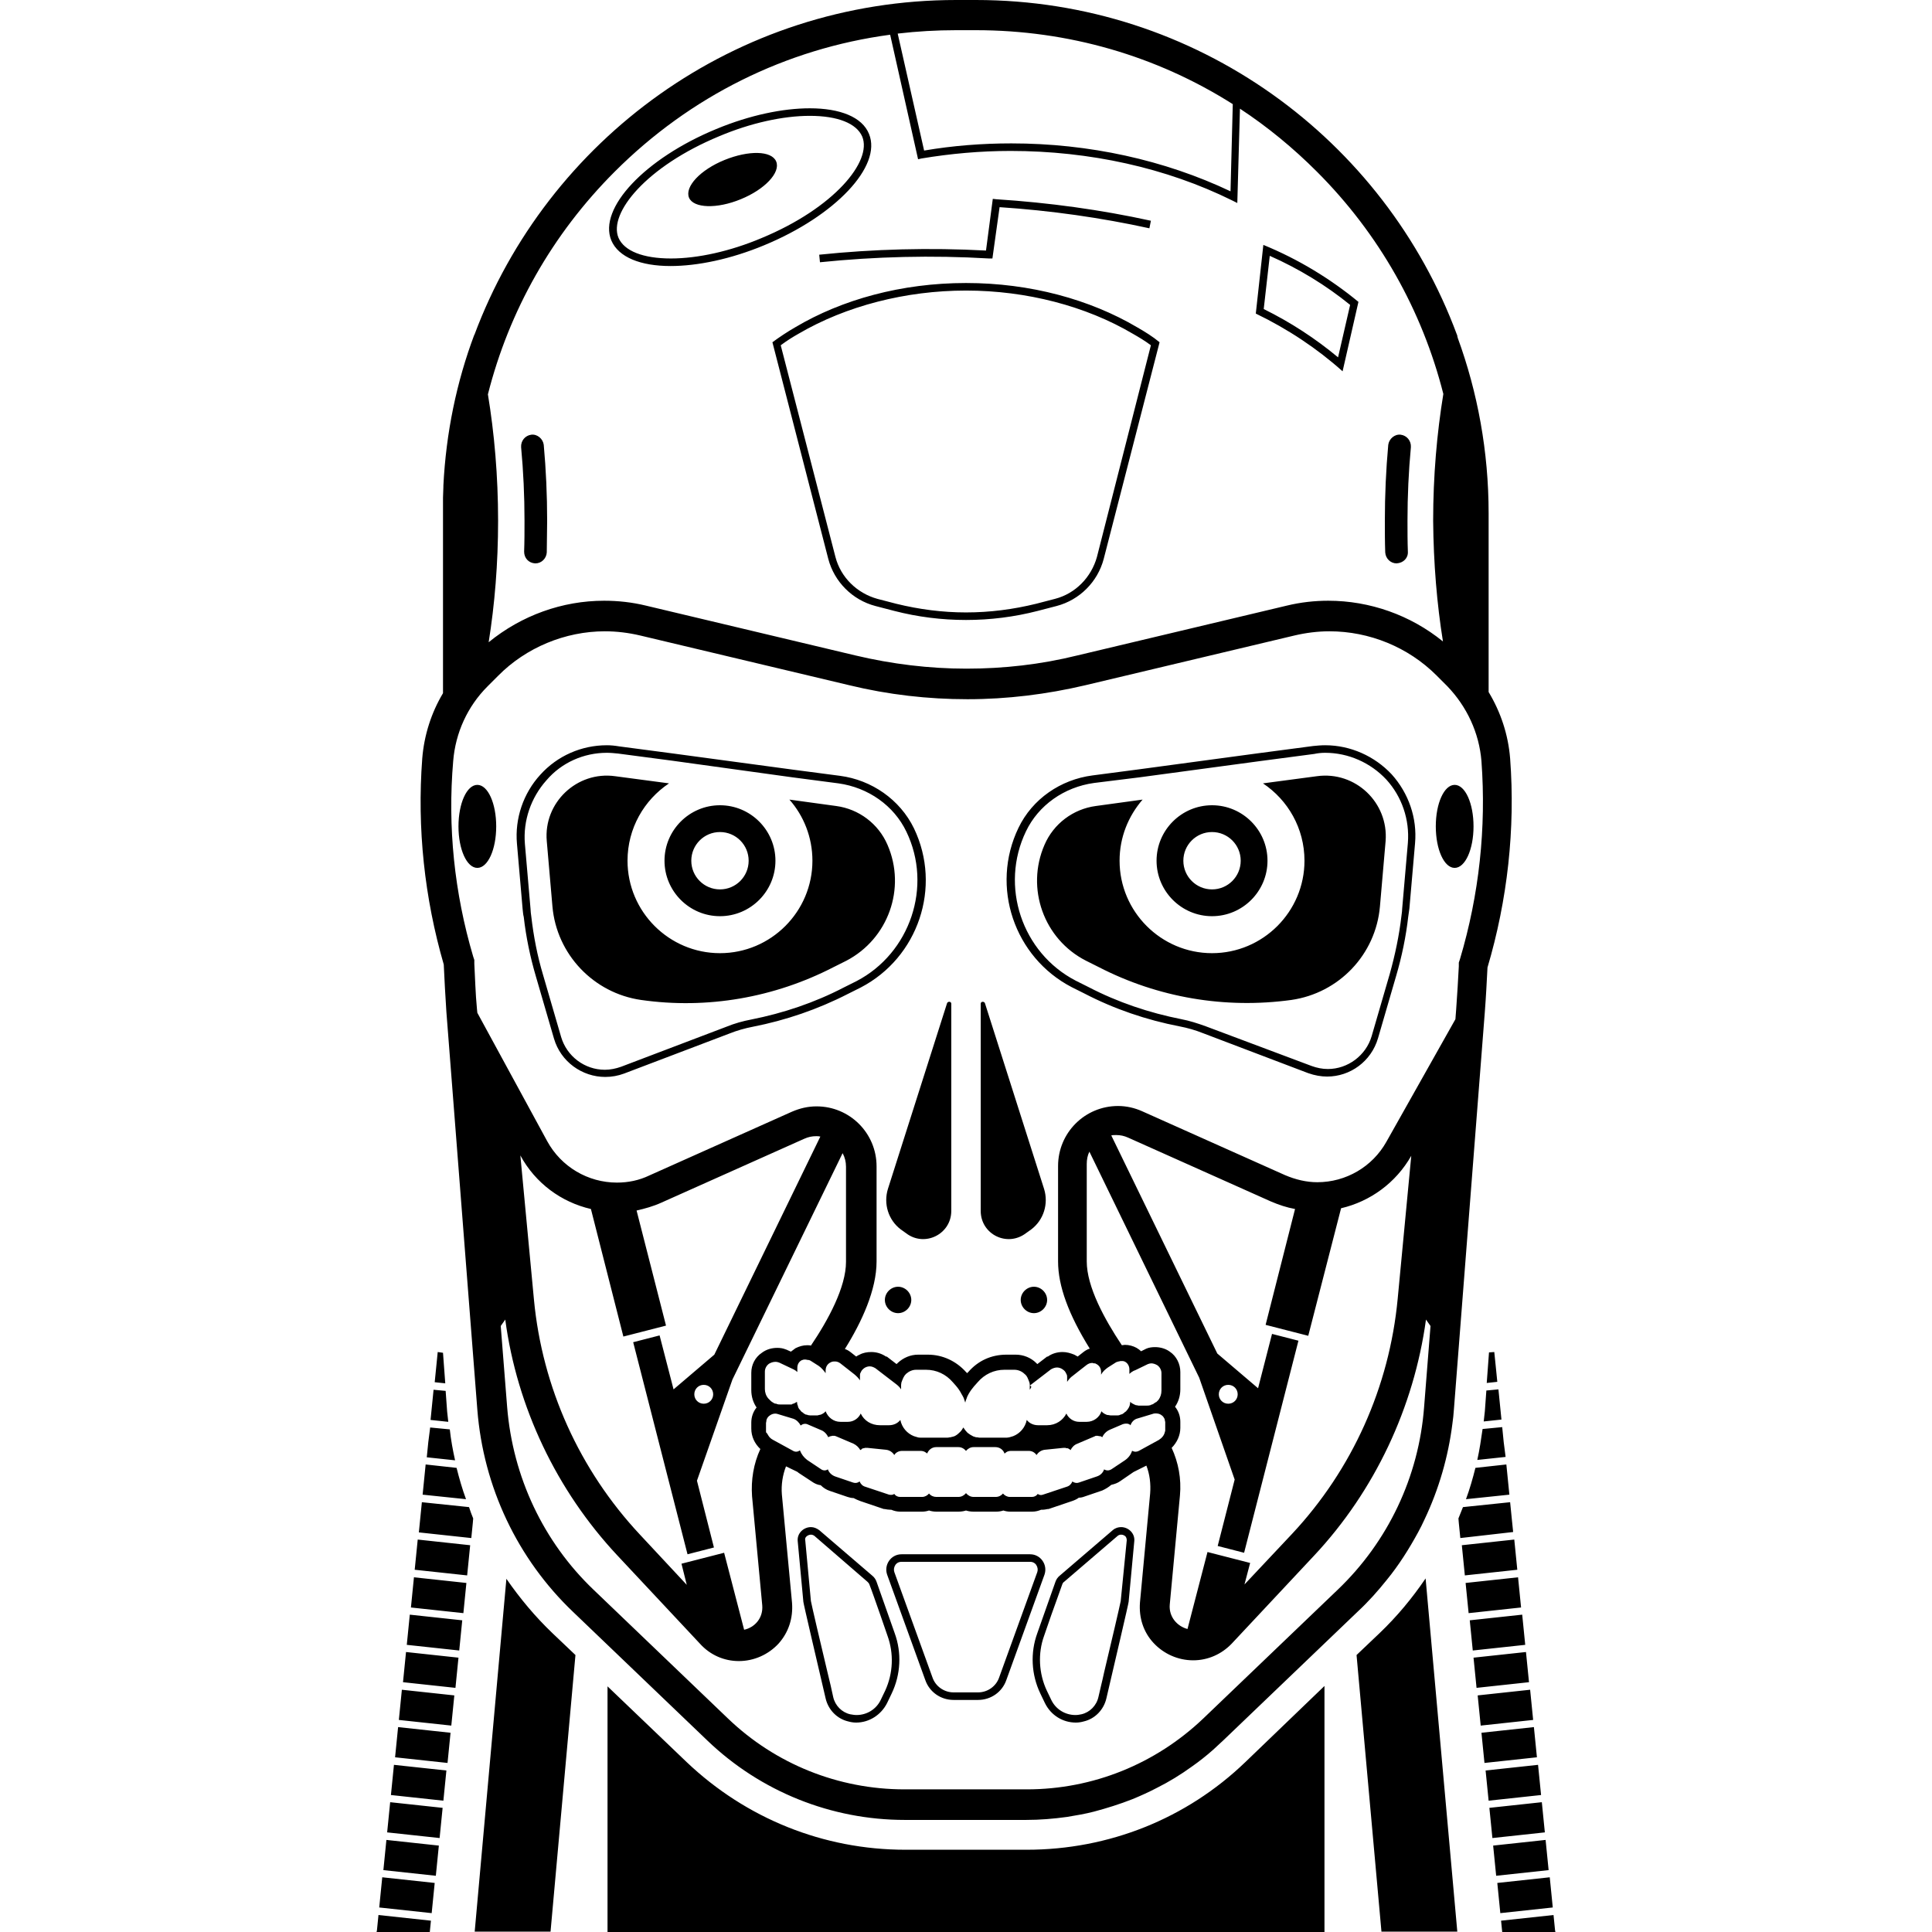 <svg version="1.1" xmlns="http://www.w3.org/2000/svg" x="0" y="0" viewBox="0 0 512 512" xml:space="preserve"><path d="M101.3 497.5l13.9 1.5-.4 4-.4 4-13.9-1.5.4-4 .4-4zm12.2-115.3l-.4 4 7.5.8c-.6-2.7-1.1-5.4-1.4-8.2l-5.2-.5-.5 3.9zM102 491.6l-.4 4 13.9 1.5.4-4 .4-4-13.9-1.5-.4 4zm10.4-99.5l-.4 4 11.5 1.2c-1-2.7-1.8-5.5-2.5-8.3l-8.2-.9-.4 4zM99.9 511.5l-.1.5h14.1l.3-3-13.9-1.5-.4 4zm3.1-29.9l-.4 4 13.9 1.5.4-4 .4-4-13.9-1.5-.4 4zm3.1-29.8l-.4 4 13.9 1.5.4-4 .4-4-13.9-1.5-.4 4zm-1 9.9l-.4 4 13.9 1.5.4-4 .4-4-13.9-1.5-.4 4zm-1.1 10l-.4 4 13.9 1.5.4-4 .4-4-13.9-1.5-.4 4zm3.2-29.9l-.4 4 13.9 1.5.4-4 .4-4-13.9-1.5-.4 4zm284.3-54.9l7.5-.8-.5-3.9-.4-4-5.2.5c-.4 2.8-.8 5.5-1.4 8.2zm4.5-28.6l-1.4.1-.6 8.1 2.8-.3-.4-4-.4-3.9zm-2.5 15.7l-.3 2.7 4.7-.5-.4-4-.4-4-3.2.3-.4 5.5zm-279-1.7l-.4 4 4.7.5-.3-2.7-.4-5.5-3.2-.3-.4 4zm1.5-14l-.4 4-.4 4 2.8.3-.6-8.1-1.4-.2zm272.5 39l11.5-1.2-.4-4-.4-4-8.2.9c-.7 2.8-1.5 5.6-2.5 8.3zm22.6 104.2l-.4-4-13.9 1.5.4 4 .4 4 13.9-1.5-.4-4zm-6.3-59.7l-.4-4-13.9 1.5.4 4 .4 4 13.9-1.5-.4-4zm2.1 19.9l-.4-4-13.9 1.5.4 4 .4 4 13.9-1.5-.4-4zm-1-9.9l-.4-4-13.9 1.5.4 4 .4 4 13.9-1.5-.4-4zm-2.1-19.9l-.4-4-13.9 1.5.4 4 .4 4 13.9-1.5-.4-4zm5.2 49.7l-.4-4-13.9 1.5.4 4 .4 4 13.9-1.5-.4-4zm3.1 29.9l-.4-4-13.9 1.5.3 3h14.1l-.1-.5zm-2.1-19.9l-.4-4-13.9 1.5.4 4 .4 4 13.9-1.5-.4-4zm-7.3-69.6l-.4-4-13.9 1.5.4 4 .4 4 13.9-1.5-.4-4zm-294.5 9.9l-.4 4 13.9 1.5.4-4 .4-4-13.9-1.5-.4 4zM408 471.7l-.4-4-13.9 1.5.4 4 .4 4 13.9-1.5-.4-4zM110.3 412l-.4 4 13.9 1.5.4-4 .4-4-13.9-1.5-.4 4zm23.9 6.4l-8.4 93.5h20.1l6.6-73.3-6.1-5.8c-4.6-4.4-8.6-9.2-12.2-14.4zm267.5-6.4l-.4-4-13.9 1.5.4 4 .4 4 13.9-1.5-.4-4zm-292.4 10l-.4 4 13.9 1.5.4-4 .4-4-13.9-1.5-.4 4zm2.5-23.9l-.4 4-.4 4 13.9 1.5.4-4 .1-1.2c-.4-1-.8-2-1.1-3l-12.5-1.3zm160.3 92.1h-32.2c-21.7 0-42.2-8.3-57.9-23.2l-21-20.1V512h190v-65.2L330 467c-15.6 15-36.2 23.2-57.9 23.2zm128.5-88.1l-.4-4-12.5 1.3-1.2 3 .1 1.2.4 4 14-1.6-.4-3.9zm-35 30.7l-6.1 5.8 6.6 73.3h20.1l-8.4-93.6c-3.6 5.3-7.6 10.1-12.2 14.5zm-126.9-107l1.4 1c4.9 3.8 12 .3 12-5.9V266c0-.6-.8-.7-1.1-.2l-15.7 49.3c-1.2 3.9.1 8.2 3.4 10.7zm33.2 1l1.4-1c3.3-2.5 4.6-6.8 3.4-10.7L261 265.8c-.3-.5-1.1-.4-1.1.2v54.9c0 6.2 7 9.7 12 5.9zm-125.5-86.6c1.1 12.7 10.9 23 23.5 24.8 17.5 2.5 35.3-.6 51-8.7l3.4-1.7c11.1-5.8 15.9-19.2 10.9-30.7-2.4-5.6-7.6-9.5-13.6-10.3l-12.4-1.7c3.8 4.3 6.1 10 6.1 16.2 0 13.5-11 24.5-24.5 24.5s-24.5-11-24.5-24.5c0-8.6 4.4-16.1 11-20.5l-14.3-1.9c-10.1-1.4-19 7-18.1 17.2l1.5 17.3zm29.7-12.1c0-8.1 6.6-14.7 14.7-14.7s14.7 6.6 14.7 14.7-6.6 14.7-14.7 14.7-14.7-6.6-14.7-14.7zm7.1 0c0 4.2 3.4 7.6 7.6 7.6 4.2 0 7.6-3.4 7.6-7.6s-3.4-7.6-7.6-7.6-7.6 3.4-7.6 7.6zm104.6 26.5l3.4 1.7c15.7 8.1 33.5 11.1 51 8.7 12.6-1.8 22.4-12 23.5-24.8l1.5-17.3c.8-10.2-8-18.6-18.2-17.2l-14.3 1.9c6.6 4.4 11 11.9 11 20.5 0 13.5-11 24.5-24.5 24.5s-24.5-11-24.5-24.5c0-6.2 2.3-11.8 6.1-16.2l-12.4 1.7c-6 .8-11.2 4.7-13.6 10.3-5 11.5-.2 25 11 30.7zm18.7-26.5c0-8.1 6.6-14.7 14.7-14.7s14.7 6.6 14.7 14.7-6.6 14.7-14.7 14.7-14.7-6.6-14.7-14.7zm7.1 0c0 4.2 3.4 7.6 7.6 7.6s7.6-3.4 7.6-7.6-3.4-7.6-7.6-7.6-7.6 3.4-7.6 7.6zM238 341c-1.9 0-3.5 1.6-3.5 3.5s1.6 3.5 3.5 3.5 3.5-1.6 3.5-3.5-1.6-3.5-3.5-3.5zm36 0c-1.9 0-3.5 1.6-3.5 3.5s1.6 3.5 3.5 3.5 3.5-1.6 3.5-3.5-1.6-3.5-3.5-3.5zM137 223.6c-.6-6.7 1.7-13.4 6.2-18.3 4.5-5 10.9-7.8 17.6-7.8 1.1 0 2.1.1 3.3.3l14.4 1.9 31.9 4.3 12.2 1.6c8.4 1.1 15.9 6.3 19.6 13.9 7.5 15.6 1.1 34.3-14.1 42.2l-3.4 1.7c-8 4.1-16.5 7-25.2 8.7-2.1.4-4.2 1-6.2 1.8l-27.9 10.6c-1.6.6-3.3.9-5 .9-6.1 0-11.8-4-13.6-10.2l-4.8-16.5c-1.5-5.1-2.6-10.4-3.2-15.7-.2-.7-.2-1.4-.3-2.1l-1.5-17.3zm2.1 0l1.5 17.3c0 .6.1 1.2.2 2 .6 5.2 1.6 10.4 3.1 15.4l4.8 16.5c1.5 5.1 6.2 8.7 11.6 8.7 1.4 0 2.9-.3 4.3-.8l27.9-10.6c2.2-.9 4.4-1.5 6.5-1.9 8.6-1.7 16.9-4.5 24.6-8.5l3.4-1.7c14.2-7.4 20.2-25.1 13.2-39.6-3.3-6.9-10.1-11.7-18-12.8L210 206l-31.8-4.4-14.4-1.9c-1-.1-2-.2-3-.2-6.1 0-12 2.6-16 7.3-4.1 4.6-6.2 10.7-5.7 16.8zm130.8-4.2c3.7-7.7 11.2-12.8 19.6-13.9l12.2-1.6 31.9-4.3 14.4-1.9c1-.1 2.1-.2 3.2-.2 6.7 0 13.1 2.9 17.6 7.7 4.5 5 6.8 11.6 6.2 18.3l-1.5 17.3-.3 2.1c-.6 5.3-1.7 10.6-3.2 15.7l-4.8 16.5c-1.8 6.2-7.4 10.2-13.5 10.2-1.6 0-3.3-.3-5-.9l-27.9-10.6c-2-.8-4.1-1.4-6.2-1.8-8.8-1.7-17.3-4.6-25.2-8.7l-3.4-1.7c-15.2-7.9-21.6-26.6-14.1-42.2zm15.2 40.5l3.4 1.7c7.7 4 16 6.8 24.6 8.5 2.1.4 4.3 1.1 6.5 1.9l28 10.5c1.4.5 2.8.8 4.3.8 5.3 0 10.1-3.6 11.6-8.7l4.8-16.5c1.4-5 2.5-10.2 3.1-15.4.1-.8.2-1.4.2-2l1.5-17.3c.5-6.2-1.6-12.3-5.7-16.8-4.2-4.5-10.1-7.1-16.2-7.1-1 0-2 .1-2.9.3l-14.4 1.9L302 206l-12.1 1.5c-7.9 1.1-14.7 5.9-18 12.8-7 14.5-1.1 32.2 13.2 39.6zm-8.3 157.4l-10.1 27.9c-1.1 3.2-4.1 5.3-7.5 5.3h-6.5c-3.4 0-6.4-2.1-7.5-5.3l-10.1-27.9c-.9-2.6 1-5.4 3.8-5.4H273c2.8 0 4.7 2.8 3.8 5.4zm-2.2-2.6c-.2-.3-.7-.8-1.6-.8h-34.1c-.9 0-1.4.5-1.6.8-.4.6-.5 1.3-.3 1.9l10.1 27.9c.8 2.4 3.1 4 5.6 4h6.5c2.5 0 4.8-1.6 5.6-4l10.1-27.9c.2-.6.1-1.3-.3-1.9zm-37.5 18.1c1.9 5.2 1.6 11-.8 16l-1.2 2.5c-1.6 3.2-4.8 5.2-8.2 5.2-.7 0-1.4-.1-2.1-.3-3-.7-5.3-3.1-6-6.1-2-8.6-5.9-25.2-5.9-25.6l-1.5-16.1c-.2-2.1 1.6-3.7 3.5-3.7.8 0 1.5.3 2.2.8l14.1 12.1c.5.4.9 1 1.1 1.6.8 2.3 3 8.5 4.8 13.6zm-1.9.7l-1.9-5.5c-1.2-3.4-2.3-6.6-2.9-8.1-.1-.3-.3-.5-.5-.7L215.8 407c-.3-.2-.6-.3-.9-.3-.4 0-.9.2-1.2.5s-.4.6-.3 1l1.5 16.1c.2 1.1 2.6 11.4 4.4 18.9.6 2.4 1.1 4.6 1.5 6.5.5 2.3 2.3 4.1 4.5 4.6.6.1 1.1.2 1.7.2 2.7 0 5.2-1.5 6.4-4l1.2-2.5c2.1-4.6 2.3-9.8.6-14.5zm65.4-25.1l-1.5 16.1c0 .4-3.9 17-5.9 25.6-.7 3-3 5.4-6 6.1-.7.2-1.4.3-2.1.3-3.4 0-6.6-1.9-8.2-5.2l-1.2-2.5c-2.4-5-2.7-10.8-.8-16 1.8-5.1 4-11.3 4.8-13.6.2-.6.6-1.2 1.1-1.6l14.1-12.1c.7-.6 1.5-.8 2.2-.8 1.9 0 3.7 1.6 3.5 3.7zm-2-.2c0-.4-.1-.7-.3-1-.3-.3-.7-.5-1.2-.5-.3 0-.7.1-1 .4L282 419.2c-.2.1-.4.4-.5.7-.5 1.5-1.7 4.7-2.9 8.1l-1.9 5.5c-1.7 4.7-1.4 10 .7 14.5l1.2 2.5c1.2 2.5 3.7 4 6.4 4 .6 0 1.1-.1 1.6-.2 2.2-.5 4-2.3 4.5-4.6.4-1.9 1-4.1 1.5-6.5 1.8-7.5 4.2-17.8 4.4-18.9l1.6-16.1zM131.5 219c0-6.1-2.2-11-5-11s-5 4.9-5 11 2.2 11 5 11 5-4.9 5-11zm254 11c2.8 0 5-4.9 5-11s-2.2-11-5-11-5 4.9-5 11 2.2 11 5 11zm-267.9 25.6c-5.1-17.6-7.1-36.1-5.7-54.6.5-6.2 2.4-12.1 5.5-17.3v-51.8c0-.9.1-1.9.1-2.8v-.4c.7-14 3.5-27.5 8.2-40v.1C145 37 194.9 0 253.4 0h5.2c58.5 0 108.3 36.9 127.5 88.7.1.1.1.3.1.4s.1.2.1.4c5.3 14.5 8.2 30.2 8.2 46.5v47.4c3.2 5.3 5.2 11.3 5.7 17.6 1.4 18.7-.7 37.5-6 55.4-.2 3.9-.4 7.8-.7 11.7l-8.2 105.4c-.1 1.3-.2 2.5-.4 3.8-1.1 8.8-3.6 17.4-7.4 25.4-.5 1.1-1.1 2.3-1.7 3.4-2.4 4.4-5.1 8.7-8.3 12.6-2.4 3-4.9 5.8-7.7 8.4l-35.6 34.1c-.9.8-1.8 1.7-2.7 2.5-1.8 1.6-3.7 3.1-5.7 4.5-2.9 2.1-6 4-9.2 5.6-2.1 1.1-4.3 2.1-6.5 3-3.3 1.3-6.8 2.4-10.2 3.3-2.3.6-4.7 1-7.1 1.4-3.6.5-7.2.8-10.9.8h-32.1c-19.5 0-38.2-7.5-52.3-21l-35.6-34.1c-14.8-14.1-23.8-33.2-25.4-53.6l-8.2-105.4c-.3-4.3-.5-8.5-.7-12.6zm7.8-2.1l.3.9v1c.2 3.6.3 7.9.7 12l.1 1 18.5 34c3.7 6.8 10.8 11 18.5 11 3 0 5.9-.6 8.6-1.9l37.8-16.9c2.1-.9 4.2-1.4 6.5-1.4 8.8 0 15.9 7.1 15.9 15.9v25.2c0 7.5-3.9 16-8.4 23.2.6.2 1.1.5 1.6.9l1.4 1.1c.3-.2.6-.4.9-.5.9-.5 2-.7 3.1-.7 1.4 0 2.7.4 3.9 1.2h.2l2.6 2 .3-.3c1.5-1.4 3.4-2.2 5.4-2.2h2.6c3.9 0 7.5 1.7 10.1 4.6l.3.3.3-.3c2.6-3 6.1-4.6 10.1-4.6h2.5c2 0 4 .8 5.4 2.2l.3.3 2.6-2h.2c1.1-.8 2.5-1.2 3.9-1.2 1.1 0 2.1.3 3.1.7.3.2.6.3.9.5l1.4-1.1c.5-.4 1.1-.8 1.8-1-5.6-9-8.4-16.6-8.4-23.1V309c0-8.8 7.1-15.9 15.9-15.9 2.2 0 4.4.5 6.4 1.4l37.8 16.9c2.8 1.2 5.7 1.9 8.6 1.9 7.6 0 14.6-4.1 18.3-10.7l18.3-32.5.2-2.6c.3-3.9.5-7.9.7-11.4v-1l.3-.9c5.1-17.1 7-34.8 5.7-52.5-.6-7.4-3.8-14.4-9.1-19.9l-2.8-2.8c-7.5-7.5-17.8-11.7-28.4-11.7-3.1 0-6.2.4-9.2 1.1l-55.5 13.2c-10.2 2.4-20.7 3.7-31.2 3.7s-21-1.2-31.3-3.7l-55.5-13.2c-3-.7-6.1-1.1-9.3-1.1-10.5 0-20.9 4.3-28.3 11.8l-2.8 2.8c-5.3 5.3-8.5 12.3-9.1 19.8-1.5 17.4.3 34.9 5.3 51.8zm252 119.4l1.7-21.5-1.2-1.7c-3.2 23.3-13.6 45.4-29.6 62.5l-21.9 23.4c-2.7 2.8-6.3 4.4-10.2 4.4-4 0-7.8-1.7-10.5-4.6s-3.9-6.7-3.6-10.7l2.7-28.9c.2-2.5-.1-5.1-1-7.4l-3.2 1.6c-.1 0-.1.1-.2.1l-3.5 2.4c-.7.5-1.5.8-2.4 1-.7.6-1.5 1.1-2.4 1.5l-4.7 1.6c-.5.2-1 .3-1.5.3-.5.4-1.2.7-1.8.9l-6.2 2.1h-.2c-.5.1-1 .2-1.6.2h-.2c-.7.3-1.5.5-2.3.5h-5.9c-.6 0-1.2-.1-1.8-.3-.6.2-1.2.3-1.9.3h-6c-.7 0-1.4-.1-2-.3-.6.2-1.3.3-2 .3h-5.9c-.6 0-1.3-.1-1.9-.3-.6.2-1.2.3-1.8.3h-5.9c-.8 0-1.6-.2-2.3-.5h-.2c-.5 0-1.1-.1-1.6-.2h-.2l-6.2-2.1c-.6-.2-1.2-.5-1.8-.8-.5 0-1-.1-1.6-.3l-4.7-1.6c-.9-.3-1.7-.8-2.4-1.5-.9-.1-1.7-.5-2.4-1l-3.5-2.3c-.1-.1-.2-.2-.4-.3l-2.9-1.4c-.9 2.3-1.3 4.9-1.1 7.4l2.7 28.8c.3 4-.9 7.8-3.6 10.8-2.7 2.9-6.5 4.6-10.5 4.6-3.9 0-7.6-1.6-10.3-4.6l-21.9-23.4c-16.1-17.2-26.6-39.3-29.7-62.5l-1.2 1.7 1.7 21.5c1.5 18.5 9.6 35.7 22.9 48.4l35.6 34.1c12.6 12.1 29.3 18.8 46.8 18.8h32.4c17.5 0 34.1-6.7 46.8-18.8l35.6-34.1c13.3-12.7 21.5-29.9 22.9-48.4zm-239.5-66.7l3.6 38.2c2.2 23.3 12.1 45.2 28.1 62.3L182 420l-1.4-5.6 11.3-2.9 5.3 20.4c2.8-.6 5.1-3.1 4.8-6.5l-2.7-28.9c-.3-4.3.4-8.6 2.2-12.5-1.5-1.4-2.4-3.3-2.4-5.4V377c0-1.5.5-2.9 1.4-4-.9-1.3-1.4-2.9-1.4-4.6v-4.6c0-2.1 1-4.1 2.8-5.3 1.2-.9 2.6-1.3 4.1-1.3.7 0 1.5.1 2.2.4l.3.1.2.1.9.4 1.2-.9c1-.5 2-.8 3.1-.8.3 0 .7 0 1 .1 4.6-6.8 9.3-15.5 9.3-22.2v-25.2c0-1.3-.3-2.5-.9-3.6l-29.2 60-9.4 26.8 4.5 17.7-7 1.8-14.4-56.2 7-1.8 3.7 14.3 10.8-9.2 28.1-57.8c-.4-.1-.7-.1-1.1-.1-1.1 0-2.1.2-3.2.7l-37.8 16.9c-2.2 1-4.4 1.6-6.6 2.1l7.8 30.5-11.3 2.9-8.6-33.8c-7.8-1.8-14.7-6.8-18.7-14.2zm48.6 60.8c-1.4 0-2.5 1.1-2.5 2.5s1.1 2.5 2.5 2.5 2.5-1.1 2.5-2.5-1.1-2.5-2.5-2.5zm86.4 1.3v-1.2c0-.2 0-.5-.1-.7 0-.1 0-.2-.1-.3 0-.1-.1-.2-.1-.3-.1-.2-.2-.5-.3-.7-.2-.4-.4-.7-.8-1-.7-.7-1.7-1.1-2.7-1.1h-2.6c-2.8 0-5.3 1.2-7.1 3.3l-.8.9-.1.1c-.6.7-1.1 1.4-1.5 2.1-.2.4-.4.7-.5 1.1-.2.4-.3.8-.4 1.2-.1-.4-.3-.8-.4-1.2-.2-.4-.4-.8-.6-1.1-.4-.8-.9-1.5-1.5-2.2l-.8-.9c-1.8-2.1-4.3-3.3-7.1-3.3h-2.6c-1 0-1.9.4-2.7 1.1-.3.3-.5.6-.7 1-.1.2-.2.5-.3.7 0 .1-.1.2-.1.2 0 .1 0 .2-.1.3 0 .2-.1.4-.1.7v1.2c-.3-.5-.7-.9-1.2-1.3l-5.6-4.3c-.5-.3-1-.5-1.5-.5-.4 0-.8.1-1.2.3-.4.2-.8.6-1 .9l-.3.6c-.1.2-.1.5-.1.7v1.2c-.4-.6-.9-1.1-1.5-1.6l-3.7-2.9c-.4-.3-.9-.5-1.4-.5-.4 0-.7 0-1.1.2-.9.4-1.4 1.2-1.4 2.2v.7c-.5-.7-1.1-1.4-1.8-1.9l-2.2-1.4c-.2-.1-.4-.2-.6-.2h-.2c-.1 0-.3-.1-.4-.1h-.6c-.2.1-.4.1-.6.2-.7.4-1.1 1.1-1.1 2v1.1c-.3-.3-.6-.5-1-.7l-3.8-1.8c-.3-.1-.6-.2-1-.2-.6 0-1.2.2-1.7.5-.7.5-1.1 1.3-1.1 2.1v4.6c0 .9.3 1.8.9 2.5l.6.6.1.1c.2.2.4.3.6.4l.1.1c.2.1.4.2.7.2.1 0 .1 0 .2.1.3.1.6.1.9.1h2.9c.1 0 .2 0 .2-.1.2-.1.4-.1.6-.2.2-.1.5-.3.7-.4 0 .2.1.5.1.7 0 .1.1.2.1.2 0 .1.1.3.1.4s.1.2.1.3c.1.1.1.2.2.3.1.1.1.2.2.2.1.1.1.2.2.3l.2.2c.1.1.2.2.3.2.1.1.2.1.2.2.1.1.2.1.3.2.1 0 .2.1.2.1.1.1.3.1.4.1.1 0 .1 0 .2.1.2 0 .4.1.7.1h1.7c.2 0 .4 0 .6-.1.2 0 .3-.1.5-.1.5-.2 1-.5 1.3-.9.6 1.6 2.1 2.8 3.9 2.8h2c1.5 0 2.8-.9 3.4-2.2.9 1.9 2.8 3.1 5.1 3.1h2.4c1.2 0 2.3-.5 3-1.4.4 2 1.8 3.6 3.6 4.3.3.1.6.2 1 .3.3.1.7.1 1.1.1h6.5c.3 0 .6 0 .9-.1h.2c.2-.1.5-.1.7-.2h.1c.6-.2 1.1-.6 1.5-1 .5-.4.8-.9 1.1-1.4v.2-.2c.3.5.7 1 1.1 1.4.5.4 1 .7 1.6 1h.1c.2.1.5.2.7.2h.2c.3.1.6.1.9.1h6.5c.4 0 .7 0 1.1-.1.3-.1.7-.2 1-.3 1.8-.7 3.2-2.3 3.6-4.3.7.9 1.8 1.4 3 1.4h2.4c2.3 0 4.2-1.3 5.1-3.1.6 1.3 1.9 2.2 3.4 2.2h2c1.8 0 3.4-1.2 3.9-2.8.3.4.8.7 1.3.9.2.1.3.1.5.1s.4.1.6.1h1.7c.2 0 .5 0 .7-.1.1 0 .1 0 .2-.1.1 0 .3-.1.4-.1s.2-.1.2-.1c.1-.1.2-.1.3-.2.1-.1.2-.1.2-.2.1-.1.2-.1.3-.2.1-.1.2-.1.2-.2.1-.1.1-.2.2-.2.1-.1.1-.2.2-.3.1-.1.1-.2.2-.3.1-.3.3-.5.3-.8.1-.3.1-.5.1-.8.2.2.5.4.7.5l.6.3c.1 0 .1 0 .2.1h.2c.2 0 .4.1.5.1h2.2c.3 0 .6 0 .9-.1.1 0 .1 0 .2-.1.2-.1.4-.1.6-.2l.1-.1c.2-.1.4-.3.6-.4h.1l.6-.6c.5-.7.8-1.5.8-2.5v-4.6c0-.8-.4-1.6-1.1-2.1-.5-.3-1.1-.5-1.6-.5-.3 0-.6.1-.9.2l-3.3 1.6-.5.2c-.4.2-.8.5-1.1.8v-1.2c0-.8-.4-1.6-1.1-2-.2-.1-.4-.2-.6-.2h-.6c-.1 0-.3 0-.4.1h-.2c-.2.1-.4.1-.6.2l-2.2 1.4c-.7.5-1.4 1.1-1.8 1.9v-.7c0-1-.5-1.8-1.4-2.2-.1-.1-.3-.1-.4-.1s-.3 0-.4-.1h-.2c-.5 0-1 .2-1.4.5l-1.8 1.4-1.9 1.5c-.6.4-1.1 1-1.5 1.6V365c0-.2 0-.5-.1-.7l-.3-.6c-.2-.4-.6-.7-1.1-1-.4-.2-.8-.3-1.2-.3-.5 0-1.1.2-1.6.5l-5.6 4.3c.7.2.3.6 0 1.1zm15.1-34c0 6.7 4.7 15.3 9.3 22.2.3 0 .5-.1.8-.1 1.1 0 2.2.3 3.1.8.5.3.9.6 1.2.9l1-.5.2-.1.2-.1c.7-.3 1.5-.4 2.3-.4 1.4 0 2.8.4 3.9 1.2 1.8 1.2 2.8 3.3 2.8 5.4v4.6c0 1.7-.5 3.3-1.4 4.6.9 1.1 1.4 2.5 1.4 4v1.6c0 2-.9 3.9-2.3 5.3 1.8 3.9 2.6 8.2 2.2 12.6l-2.7 28.9c-.3 3.3 2 5.8 4.7 6.5l5.3-20.4 11.3 2.9-1.5 5.7 12.6-13.4c16-17.1 25.8-39 28-62.3l3.6-37.9c-4.1 7.2-10.9 12.1-18.6 13.9l-8.7 33.8-11.3-2.9 7.8-30.7c-2.2-.4-4.3-1.1-6.4-2L299 301.5c-1.1-.5-2.1-.7-3.2-.7-.5 0-.9 0-1.3.1l28.1 57.8 10.8 9.2 3.7-14.4 7 1.8-14.4 56.2-7-1.8 4.5-17.6-9.4-27-29.1-59.9c-.5 1-.7 2.1-.7 3.3v25.8zm37.5 37.7c1.4 0 2.5-1.1 2.5-2.5s-1.1-2.5-2.5-2.5-2.5 1.1-2.5 2.5 1.1 2.5 2.5 2.5zm-121.9 8.4c.3.5.7.9 1.3 1.2l5.3 2.9c.5.3 1.2.3 1.7-.1h.1c.4 1 1 1.8 1.9 2.5l3.6 2.4c.5.4 1.2.5 1.7.2.1 0 .1-.1.2-.1.3.9 1.1 1.6 2 1.9l4.7 1.6c.6.2 1.2.1 1.7-.3.3.7.8 1.2 1.5 1.4l6.3 2.1c.5.1 1 .1 1.4-.2.3.5.9.8 1.5.8h5.9c.7 0 1.4-.4 1.8-.9.5.6 1.2.9 1.9.9h5.9c.8 0 1.5-.4 2-1 .5.6 1.2 1 2 1h5.9c.8 0 1.5-.4 1.9-.9.4.5 1.1.9 1.8.9h5.9c.6 0 1.2-.3 1.5-.8.4.3.9.4 1.4.2l6.3-2.1c.7-.2 1.2-.7 1.5-1.4.5.4 1.2.5 1.7.3l4.7-1.6c1-.3 1.7-1 2-1.9.1 0 .1.1.2.1.6.3 1.2.2 1.7-.1l3.6-2.4c.9-.6 1.6-1.5 1.9-2.5h.1c.5.3 1.1.3 1.7 0l5.3-2.9c.8-.5 1.4-1.2 1.6-2.1 0-.1.1-.2.1-.4V377c0-.2 0-.3-.1-.5v-.2c0-.1-.1-.2-.1-.3 0-.1-.1-.1-.1-.2-.1-.1-.1-.2-.2-.3-.1-.2-.3-.3-.4-.4-.6-.5-1.4-.6-2.1-.5l-4.3 1.3c-.9.2-1.6.9-1.9 1.8 0 0-.1 0-.1-.1-.5-.4-1.2-.4-1.9-.2l-3.5 1.5c-.9.4-1.6 1.1-2 2l-.1-.1c-.2-.1-.3-.2-.5-.2h-.2c-.1 0-.3-.1-.4-.1h-.3c-.1 0-.3 0-.4.1l-4.7 2c-.8.3-1.4.9-1.8 1.7l-.1-.1c-.1-.1-.2-.2-.3-.2 0 0-.1 0-.1-.1-.1 0-.2-.1-.3-.1h-.2c-.1 0-.2 0-.3-.1h-.6l-4.9.5c-.9.1-1.7.6-2.2 1.4-.5-.7-1.2-1.1-2.1-1.1H268c-.5 0-1 .1-1.4.4-.1.1-.2.2-.4.3-.3-1-1.3-1.7-2.4-1.7H258c-.8 0-1.5.4-2 1-.5-.6-1.2-1-2-1h-5.9c-1.1 0-2 .7-2.4 1.7-.1-.1-.2-.2-.4-.3-.4-.3-.9-.4-1.4-.4h-4.8c-.9 0-1.7.4-2.1 1.1-.5-.8-1.3-1.3-2.2-1.4l-4.9-.5h-.6c-.1 0-.2 0-.3.1h-.2c-.1 0-.2.1-.3.1 0 0-.1 0-.1.1-.1.1-.2.2-.3.2l-.1.1c-.4-.7-1-1.3-1.8-1.7l-4.7-2c-.2-.1-.4-.1-.6-.1h-.2c-.1 0-.3 0-.4.1h-.2c-.2.1-.3.1-.5.2l-.1.1c-.4-.9-1.1-1.6-1.9-1.9l-3.5-1.5c-.6-.3-1.3-.2-1.8.2 0 0-.1 0-.1.1-.4-.8-1.1-1.5-1.9-1.8l-4.3-1.3c-.7-.2-1.5 0-2.1.5-.2.1-.3.3-.4.4-.1.1-.2.2-.2.3 0 .1-.1.1-.1.2s-.1.2-.1.3v.2c0 .2-.1.3-.1.5v2.2c0 .1 0 .3.1.4.2.1.3.4.5.7zM237.9 8.9l7 31c7.6-1.3 15.4-1.9 23.1-1.9 20.6 0 40.6 4.4 58.1 12.7l.6-23.1C306.5 14.8 283.1 8 258.6 8h-5.2c-5.2 0-10.4.3-15.5.9zm-108.6 95.6c1.7 10.3 2.7 21.6 2.7 33.5 0 11.4-.9 22.2-2.5 32.2 8.7-7.1 19.5-11 30.6-11 3.7 0 7.4.4 11.1 1.3l55.5 13.2c9.7 2.3 19.6 3.5 29.4 3.5 9.9 0 19.7-1.1 29.4-3.5l55.5-13.2c3.7-.9 7.4-1.3 11-1.3 11 0 21.8 3.8 30.4 10.8-1.6-9.9-2.5-20.7-2.6-32 0-11.9 1-23.2 2.7-33.6-5.6-22.1-17-42.4-33.5-58.9-6.3-6.3-13.1-11.9-20.4-16.7l-.7 25-1.4-.7C309.1 44.5 288.8 40 267.8 40c-7.9 0-15.8.7-23.6 2l-.9.2-7.4-33c-27.6 3.7-53 16.3-73 36.3-16.6 16.6-28 36.9-33.6 59zM162 63.7c-3.5-8.5 8.9-21.7 27.8-29.5 8.9-3.7 17.7-5.5 24.8-5.5 8 0 13.9 2.3 15.7 6.8 3.5 8.5-8.9 21.7-27.8 29.5-8.9 3.7-17.7 5.5-24.8 5.5-7.9 0-13.8-2.3-15.7-6.8zm1.9-.7c1.5 3.5 6.5 5.5 13.9 5.5 7.1 0 15.7-1.9 24-5.4 19.3-8 29.4-20.4 26.7-26.9-1.5-3.5-6.5-5.5-13.9-5.5-7.1 0-15.7 1.9-24 5.4-19.3 8-29.4 20.4-26.7 26.9zm32.4-10.2c6.4-2.6 10.6-7.1 9.4-10s-7.3-3-13.7-.4-10.6 7.1-9.4 10c1.2 2.8 7.4 3 13.7.4zm105 33.9c2.1 1.2 4.2 2.5 6 4l-14.8 57.4c-1.6 6.1-6.4 10.9-12.5 12.5l-5 1.3c-6.2 1.6-12.6 2.4-19 2.4s-12.8-.8-19-2.4l-5-1.3c-6.1-1.6-10.9-6.4-12.5-12.5l-14.8-57.4c1.9-1.4 4-2.8 6.1-4C223.1 79.4 238.9 75 256 75s32.9 4.4 45.3 11.7zm3.7 4.8c-1.6-1.2-3.3-2.2-4.7-3C287.8 81.1 272 77 256 77s-31.8 4.1-44.3 11.4c-1.6.9-3.2 1.9-4.8 3.1l14.5 56.1c1.4 5.4 5.7 9.6 11.1 11.1l5 1.3c6.1 1.5 12.3 2.3 18.5 2.3 6.3 0 12.5-.8 18.6-2.3l5-1.3c5.4-1.4 9.6-5.7 11.1-11.1L305 91.5zm-87.7-22c14.6-1.5 29.7-1.9 44.8-1h.9l1.9-13.6c13.6.9 26.9 2.8 39.7 5.6l.4-2c-13.2-2.9-27-4.8-41-5.7l-.9-.1-1.8 13.7c-14.9-.8-29.8-.4-44.2 1.1l.2 2zm138.5 28.9c-6.7-6-14.5-11.2-23-15.3l2-18.2c9.3 3.8 17.8 9 25.2 15.1l-4.2 18.4zm-1.2-3.7l3.2-13.9c-6.4-5.2-13.6-9.6-21.3-13l-1.6 14.1c7.1 3.5 13.7 7.8 19.7 12.8zm-215.7 51.5c0 1.7 1.2 3 2.9 3.1h.1c1.6 0 2.9-1.3 3-2.9 0-2.8.1-5.6.1-8.4 0-6.8-.3-13.5-.9-20.1-.2-1.6-1.7-2.9-3.3-2.7-1.6.2-2.8 1.6-2.7 3.3.6 6.4.9 12.9.9 19.5 0 2.8 0 5.5-.1 8.2zm231.2 3.1c1.8-.1 3.1-1.4 3-3.1-.1-2.7-.1-5.4-.1-8.2 0-6.6.3-13.1.9-19.5.1-1.7-1.1-3.1-2.7-3.3-1.6-.2-3.1 1.1-3.3 2.7-.6 6.6-.9 13.3-.9 20.1 0 2.8 0 5.6.1 8.4.1 1.6 1.4 2.9 3 2.9zM219.6 371.9zm46.3 15.2zm18 3.8z"/></svg>